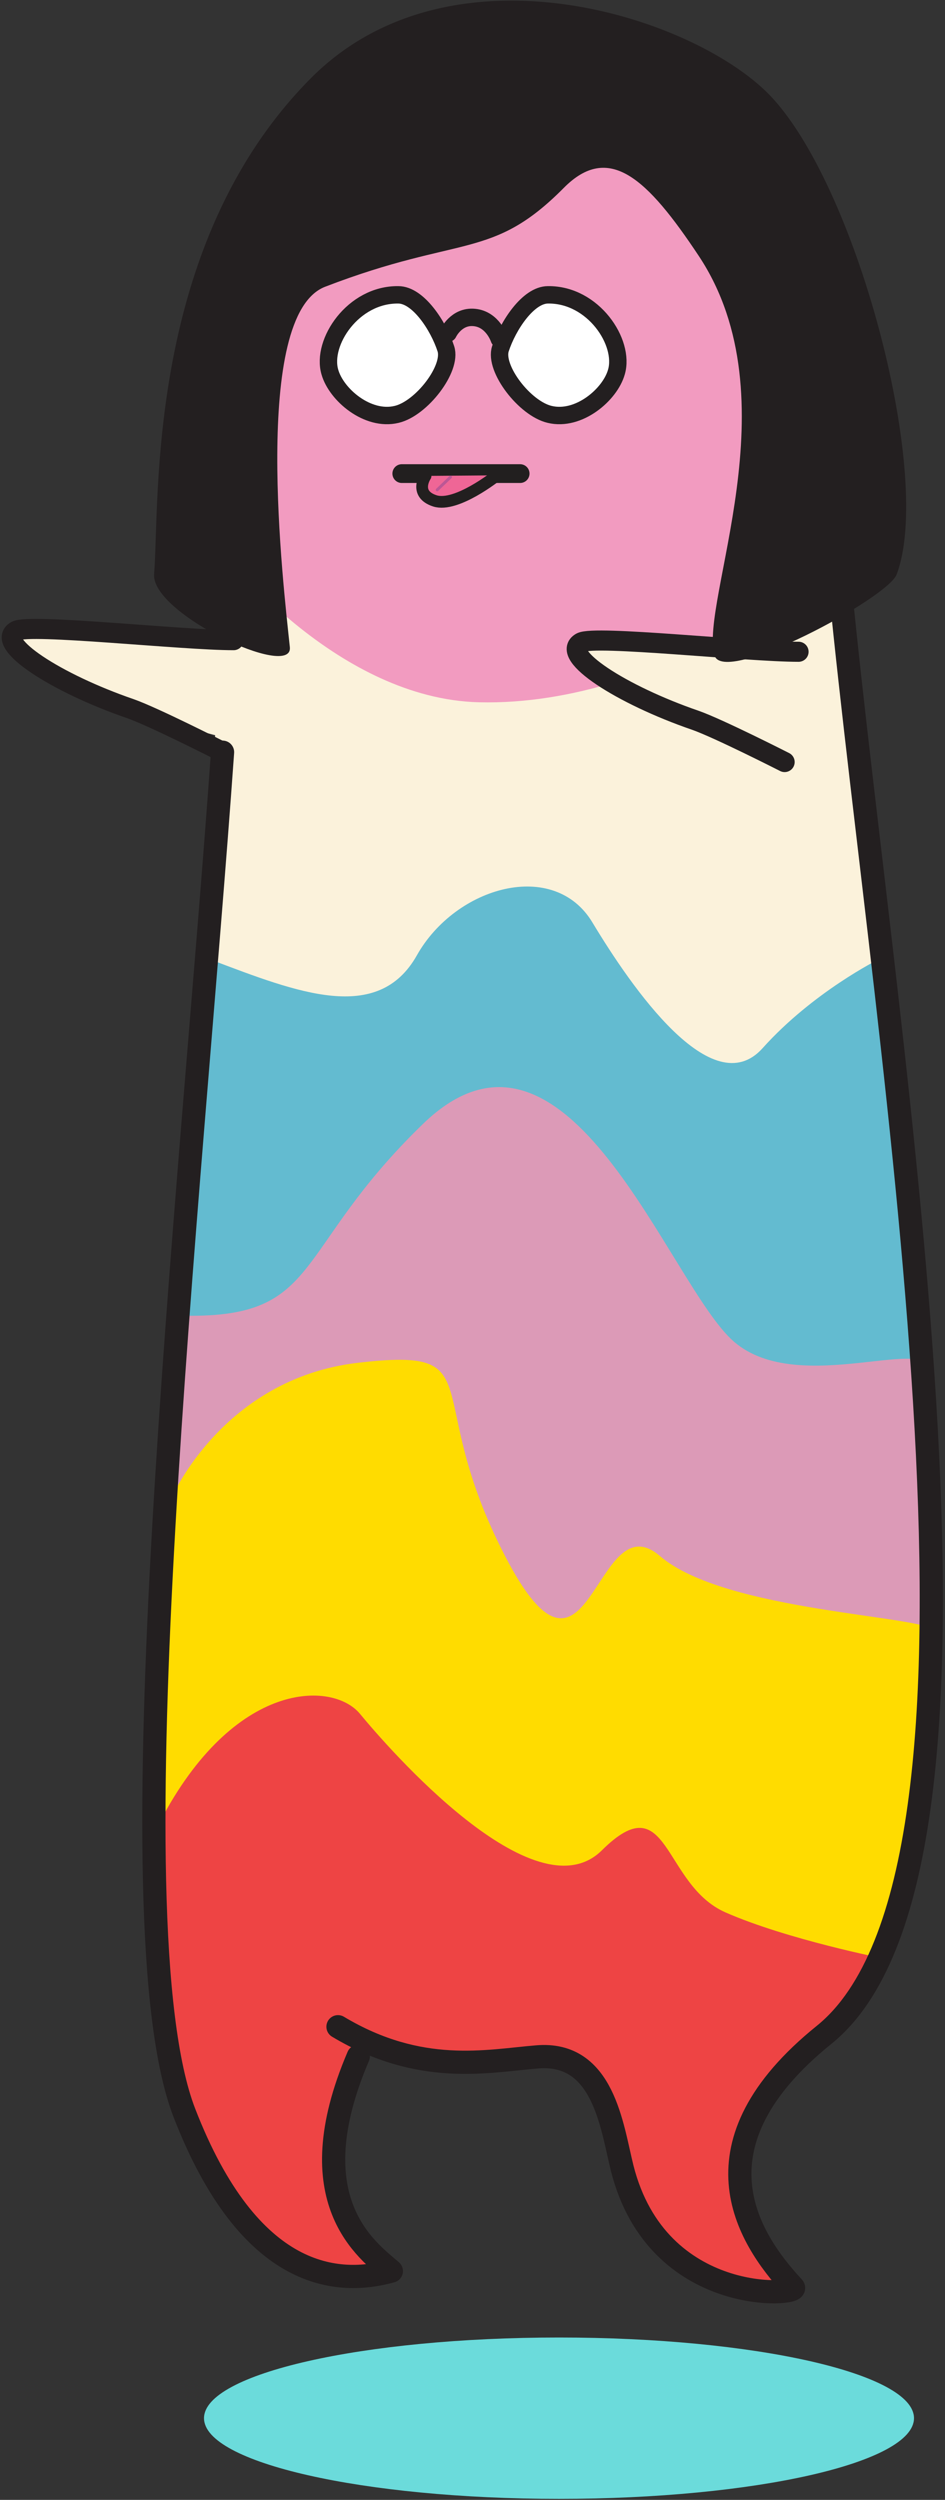 <svg width="403" height="1065" viewBox="0 0 403 1065" version="1.1" xmlns="http://www.w3.org/2000/svg" xmlns:xlink="http://www.w3.org/1999/xlink">
<rect x="0" y="0" width="403" height="1065" fill="#333333" stroke="none"/>
<g id="Canvas" fill="none">
<g id="comic-self_diagram">
<g id="Vector">
<path d="M 151.389 68.738C 235 68.738 302.779 53.35 302.779 34.369C 302.779 15.387 235 1.50915e-05 151.389 1.50915e-05C 67.779 1.50915e-05 3.77454e-06 15.387 3.77454e-06 34.369C 3.77454e-06 53.35 67.779 68.738 151.389 68.738Z" transform="translate(87 995.824)" fill="#6BDBDB"/>
</g>
<g id="Vector_2">
<path d="M 99.801 6.506L 64.18 4.528L 10.995 1.067C 10.995 1.067 0.853 -1.159 0.111 0.819C -0.631 2.797 2.585 11.946 2.585 11.946L 56.016 37.908L 91.885 47.304L 114.148 54.722L 99.801 6.506Z" transform="translate(6.737 267.703)" fill="#FBF2DB"/>
</g>
<g id="Vector_3">
<path d="M 99.801 6.506L 64.18 4.528L 10.995 1.067C 10.995 1.067 0.853 -1.159 0.111 0.819C -0.631 2.797 2.585 11.946 2.585 11.946L 56.016 37.908L 91.885 47.304L 114.148 54.722L 99.801 6.506Z" transform="translate(244.953 272.647)" fill="#FBF2DB"/>
</g>
<g id="Vector_4">
<path d="M 8.905 48.71L 158.316 0L 271.611 79.617L 293.549 274.878L 225.847 328.607L 48.484 267.287L 0 261.847L 8.905 48.71Z" transform="translate(87.242 159.232)" fill="#FBF2DB"/>
</g>
<g id="Vector_5">
<path d="M 19.295 31.288C 55.905 45.134 90.29 58.734 106.863 29.31C 123.437 -0.114 165.489 -11.982 181.816 15.463C 198.389 42.909 232.774 92.855 254.295 68.871C 275.816 44.887 303.768 31.041 303.768 31.041L 326.279 235.029L 161.284 264.947L 95.237 235.276L 0 248.134L 3.216 202.886L 19.295 31.288Z" transform="translate(70.915 377.677)" fill="#63BBD0"/>
</g>
<g id="Vector_6">
<path d="M 10.142 156.748C 10.142 156.748 1.732 97.159 13.358 97.406C 71.49 98.148 58.626 69.713 114.284 15.811C 176.126 -44.273 219.168 84.549 247.121 108.533C 275.074 132.517 333.7 103.835 329.989 122.379C 326.279 141.171 329.247 173.067 329.247 173.067L 329.495 244.525L 189.732 254.663L 94.495 228.701L 0 299.417L 1.979 207.189L 6.926 166.391" transform="translate(65.968 463.128)" fill="#DC9AB7"/>
</g>
<g id="Vector_7">
<path d="M 10.389 58.871C 10.389 58.871 32.158 7.935 90.042 1.259C 147.926 -5.417 116.263 13.375 152.626 83.597C 188.989 153.818 190.721 59.612 218.674 83.597C 246.626 107.581 332.463 108.817 336.668 115.74C 339.142 119.943 333.453 173.351 324.3 213.655C 318.363 239.617 308.221 259.645 308.221 259.645L 202.1 231.457L 137.537 242.337L 86.826 259.892L 39.332 259.892L 1.88727e-06 238.875L 6.926 57.634" transform="translate(62.752 579.301)" fill="#FFDC00"/>
</g>
<g id="Vector_8">
<path d="M 1.484 53.794C 33.147 -6.784 75.2 -6.29 86.826 7.804C 98.453 21.898 161.284 94.344 189.979 65.91C 218.674 37.475 215.705 80.498 242.668 92.367C 269.137 103.988 310.695 112.147 310.695 112.147L 266.168 160.363L 249.347 190.034L 249.347 207.836L 254.295 230.09L 267.158 255.31L 252.811 252.837L 233.763 244.925L 220.653 234.293L 203.337 209.32L 187.753 164.813L 173.158 153.192L 121.705 155.665L 87.074 147.011C 87.074 147.011 72.336 192.264 75.822 211.177C 79.307 230.09 102.411 244.925 102.411 244.925L 59.121 242.452L 34.384 218.221L 18.305 191.023L 0 113.631" transform="translate(66.71 722.35)" fill="#EE4444"/>
</g>
<g id="Vector_9">
<path d="M -3.77454e-06 195.829C -3.77454e-06 195.829 47.247 256.16 107.111 257.644C 187.505 259.622 261.716 197.312 261.716 197.312C 261.716 197.312 247.368 67.007 232.526 58.106C 217.684 49.205 143.226 -9.43217e-07 143.226 -9.43217e-07L 47 32.144L 6.926 109.536L -3.77454e-06 195.829Z" transform="translate(97.137 41.538)" fill="#F29BC0"/>
</g>
<g id="Vector_10">
<path d="M 96.345 7.109L 60.724 5.131L 38.461 1.669C 38.461 1.669 0.861 -1.298 0.119 0.68C -0.623 2.658 2.345 11.807 2.345 11.807L 52.809 38.511L 88.677 47.906L 110.94 55.324L 96.345 7.109Z" transform="translate(246.674 272.043)" fill="#FBF2DB"/>
</g>
<g id="Group">
<g id="Group_2">
<g id="Vector_11">
<path d="M 4.947 243.213C 2.226 243.213 0.989 243.213 0.742 242.966C 0.495 242.966 0.742 242.966 0.742 242.719L 0.742 242.471L 0.742 241.977L 0.742 240.741L 0.742 238.515L 0.495 234.065L 0.247 224.916C 3.77823e-06 218.735 -1.88727e-06 212.8 -1.88727e-06 206.619C -1.88727e-06 194.503 0.495 182.388 1.484 170.025C 3.463 145.546 7.174 121.315 14.595 97.083C 18.305 84.968 23.253 73.346 29.684 61.972C 36.116 50.599 43.784 39.967 53.432 30.571C 63.079 21.175 74.953 13.757 87.568 8.565C 94 6.092 100.432 4.114 107.111 2.878L 112.058 2.136L 117.005 1.394L 121.953 0.9L 126.653 0.652C 139.021 -0.089 151.637 -0.337 164.253 0.652C 177.116 1.641 190.226 3.867 203.337 9.059C 209.768 11.532 216.2 15.241 221.889 19.691C 227.579 24.142 232.526 29.334 236.732 35.021C 245.142 46.148 250.089 58.511 254.295 70.379C 258.253 82.248 261.468 94.116 264.189 105.985L 268.147 123.54L 270.126 132.689C 270.868 136.15 271.116 139.117 271.363 142.332C 272.353 154.695 272.6 166.81 272.6 178.926C 272.6 185.107 272.353 191.042 272.353 196.976C 272.105 202.91 271.858 209.091 271.611 215.026L 264.437 215.273C 263.942 209.339 263.2 203.405 262.458 197.47C 261.716 191.536 261.221 185.602 260.479 179.668C 258.995 167.799 257.511 155.931 255.284 144.557C 254.789 141.837 254.047 138.87 253.553 136.397L 253.058 134.667L 252.316 132.441L 250.832 128.238L 245.142 111.177C 241.432 99.803 237.721 88.677 233.268 78.044C 228.816 67.412 223.868 57.522 217.684 49.857C 211.253 41.945 203.584 36.505 194.184 33.043C 184.784 29.334 173.9 27.851 162.768 27.109C 151.637 26.367 140.011 26.862 128.384 27.356L 123.932 27.604L 119.974 27.851L 116.016 28.345L 112.058 29.087C 106.863 30.076 101.916 31.56 96.968 33.291C 87.321 36.999 78.416 42.439 70.5 49.362C 62.584 56.286 55.658 64.692 49.721 74.088C 43.784 83.484 39.084 93.869 34.632 104.254C 25.974 125.518 20.532 148.513 16.574 171.755C 14.595 183.377 13.111 195.245 12.121 207.113C 11.626 213.048 11.132 218.982 10.637 224.916L 10.142 233.817L 9.895 238.268L 9.895 240.493L 9.895 241.73L 9.895 242.224L 9.895 242.471C 9.895 242.471 9.895 242.471 9.895 242.719C 8.658 243.213 7.668 243.213 4.947 243.213Z" transform="translate(92.686 29.018)" fill="#231F20"/>
</g>
</g>
<g id="Vector_12">
<path d="M 87.173 555.59C 60.705 617.405 91.378 638.422 101.273 647.076C 79.01 653.258 40.915 651.774 12.963 579.575C -18.701 497.485 15.931 188.906 29.289 -7.54574e-06" stroke-width="9.893" stroke-miterlimit="10" stroke-linecap="round" stroke-linejoin="round" transform="translate(65.622 320.447)" stroke="#231F20"/>
</g>
<g id="Vector_13">
<path d="M 214.221 3.77287e-06C 234.258 203.247 294.121 546.442 207.295 616.416C 149.658 662.901 173.9 702.215 194.184 723.974C 197.4 727.435 136.3 732.628 121.211 673.286C 116.758 655.483 113.295 623.339 84.847 625.812C 63.574 627.543 35.126 633.971 -3.77454e-06 612.954" stroke-width="9.893" stroke-miterlimit="10" stroke-linecap="round" transform="translate(144.138 250.472)" stroke="#231F20"/>
</g>
</g>
<g id="Vector_14">
<path d="M 57.911 275.43C 59.395 289.523 -1.457 261.089 0.027 244.275C 2.5 213.862 -3.931 104.079 67.064 32.869C 127.669 -27.71 233.048 7.648 263.969 41.77C 300.827 82.32 332.242 203.725 316.658 244.522C 312.7 254.66 242.695 292.243 238.985 278.891C 232.553 255.896 272.874 169.85 232.306 108.777C 210.29 75.644 193.964 60.315 174.669 79.848C 143.995 110.755 130.885 99.629 73 121.882C 41.337 133.998 55.19 249.467 57.911 275.43Z" transform="translate(65.694 0.262)" fill="#231F20"/>
</g>
<g id="Vector_15">
<path d="M -3.77454e-06 6.728C -3.77454e-06 6.728 3.463 -0.69 11.132 0.052C 19.047 0.794 21.768 9.201 21.768 9.201" stroke-width="7.419" stroke-miterlimit="10" stroke-linecap="round" stroke-linejoin="round" transform="translate(191.137 135.196)" stroke="#231F20"/>
</g>
<g id="Vector_16">
<path d="M 20.648 0.002C 12.237 0.002 3.579 13.107 0.363 22.997C -2.358 31.404 10.753 48.465 21.39 50.938C 33.758 53.905 47.116 42.531 49.837 32.888C 53.547 20.277 39.942 -0.245 20.648 0.002Z" transform="translate(213.036 125.603)" fill="white"/>
<path d="M 20.648 0.002C 12.237 0.002 3.579 13.107 0.363 22.997C -2.358 31.404 10.753 48.465 21.39 50.938C 33.758 53.905 47.116 42.531 49.837 32.888C 53.547 20.277 39.942 -0.245 20.648 0.002Z" stroke-width="7.419" stroke-miterlimit="10" transform="translate(213.036 125.603)" stroke="#231F20"/>
</g>
<g id="Vector_17">
<path d="M 29.801 0.002C 38.212 0.002 46.869 13.107 50.085 22.997C 52.806 31.404 39.696 48.465 29.059 50.938C 16.69 53.905 3.333 42.531 0.611 32.888C -3.099 20.277 10.506 -0.245 29.801 0.002Z" transform="translate(140.062 125.603)" fill="white"/>
<path d="M 29.801 0.002C 38.212 0.002 46.869 13.107 50.085 22.997C 52.806 31.404 39.696 48.465 29.059 50.938C 16.69 53.905 3.333 42.531 0.611 32.888C -3.099 20.277 10.506 -0.245 29.801 0.002Z" stroke-width="7.419" stroke-miterlimit="10" transform="translate(140.062 125.603)" stroke="#231F20"/>
</g>
<g id="Vector_18">
<path d="M -3.77454e-06 -3.05176e-06L 50.463 -3.05176e-06" stroke-width="8" stroke-miterlimit="10" stroke-linecap="round" stroke-linejoin="round" transform="translate(171.349 201.761)" stroke="#221F1F"/>
</g>
<g id="Vector_19">
<path d="M 1.468 0.247C 1.468 0.247 -3.726 7.912 5.426 10.879C 14.579 13.847 31.895 0 31.895 0" transform="translate(180.021 202.502)" fill="#EF6696"/>
<path d="M 1.468 0.247C 1.468 0.247 -3.726 7.912 5.426 10.879C 14.579 13.847 31.895 0 31.895 0" stroke-width="5" stroke-miterlimit="10" stroke-linecap="round" stroke-linejoin="round" transform="translate(180.021 202.502)" stroke="#221F1F"/>
</g>
<g id="Vector_20">
<path d="M 5.689 7.54574e-06L -7.54909e-06 5.44" stroke-width="1.237" stroke-miterlimit="10" stroke-linecap="round" stroke-linejoin="round" transform="translate(186.436 203.246)" stroke="#BC5795"/>
</g>
<g id="Vector_21">
<path d="M 88.673 51.764C 88.673 51.764 60.473 37.423 50.578 33.962C 18.915 23.082 -7.306 6.021 1.847 0.829C 7.536 -2.385 72.594 4.785 94.61 4.785" stroke-width="8.559" stroke-miterlimit="10" stroke-linecap="round" stroke-linejoin="round" transform="translate(5 267.938)" stroke="#231F20"/>
</g>
<g id="Vector_22">
<path d="M 88.673 51.764C 88.673 51.764 60.473 37.423 50.578 33.962C 18.915 23.082 -7.306 6.021 1.847 0.829C 7.536 -2.385 72.594 4.785 94.61 4.785" stroke-width="8.559" stroke-miterlimit="10" stroke-linecap="round" stroke-linejoin="round" transform="translate(245.938 272.884)" stroke="#231F20"/>
</g>
</g>
</g>
</svg>

